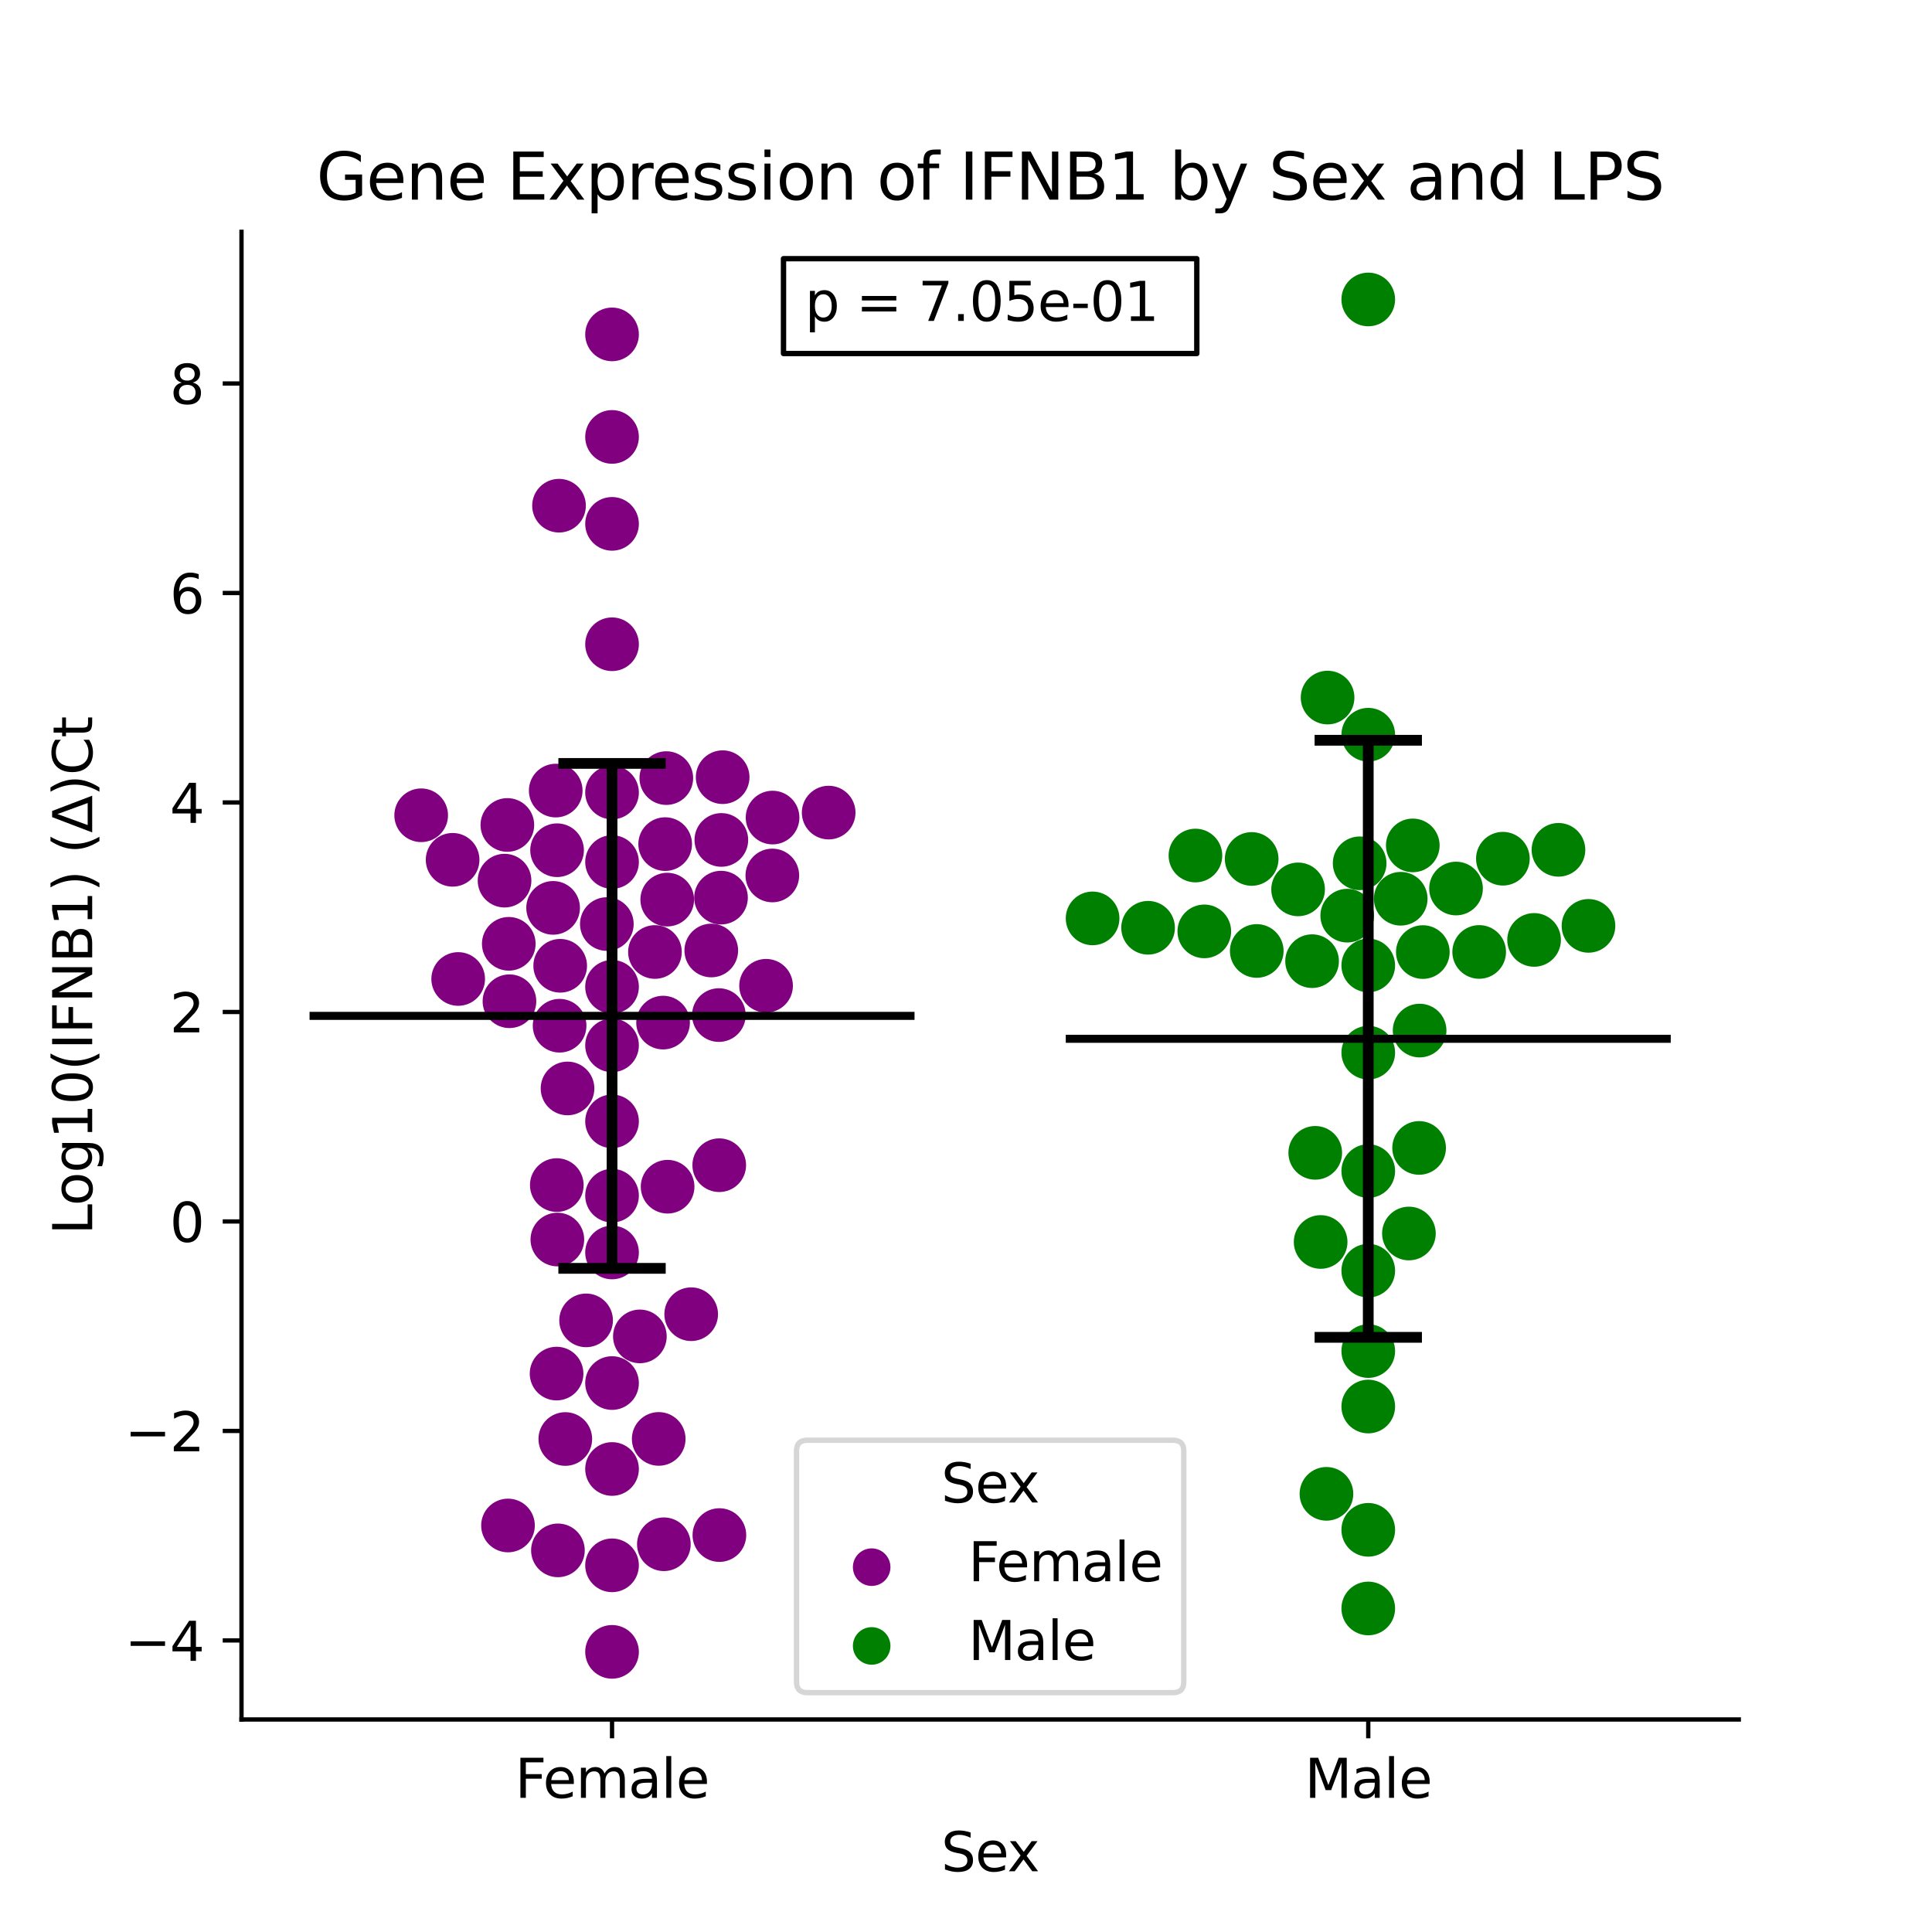 <?xml version="1.0" encoding="utf-8" standalone="no"?>
<!DOCTYPE svg PUBLIC "-//W3C//DTD SVG 1.1//EN"
  "http://www.w3.org/Graphics/SVG/1.1/DTD/svg11.dtd">
<svg xmlns:xlink="http://www.w3.org/1999/xlink" width="360pt" height="360pt" viewBox="0 0 360 360" xmlns="http://www.w3.org/2000/svg" version="1.1">
 <defs>
  <style type="text/css">*{stroke-linejoin: round; stroke-linecap: butt}</style>
 </defs>
 <g id="figure_1">
  <g id="patch_1">
   <path d="M 0 360 
L 360 360 
L 360 0 
L 0 0 
z
" style="fill: #ffffff"/>
  </g>
  <g id="axes_1">
   <g id="patch_2">
    <path d="M 45 320.4 
L 324 320.4 
L 324 43.2 
L 45 43.2 
z
" style="fill: #ffffff"/>
   </g>
   <g id="PathCollection_1">
    <defs>
     <path id="C0_0_f40281b34b" d="M 0 5 
C 1.326 5 2.598 4.473 3.536 3.536 
C 4.473 2.598 5 1.326 5 -0 
C 5 -1.326 4.473 -2.598 3.536 -3.536 
C 2.598 -4.473 1.326 -5 0 -5 
C -1.326 -5 -2.598 -4.473 -3.536 -3.536 
C -4.473 -2.598 -5 -1.326 -5 0 
C -5 1.326 -4.473 2.598 -3.536 3.536 
C -2.598 4.473 -1.326 5 0 5 
z
"/>
    </defs>
    <g clip-path="url(#pf9af821db9)">
     <use xlink:href="#C0_0_f40281b34b" x="124.158" y="144.987" style="fill: #800080"/>
    </g>
    <g clip-path="url(#pf9af821db9)">
     <use xlink:href="#C0_0_f40281b34b" x="143.912" y="163.131" style="fill: #800080"/>
    </g>
    <g clip-path="url(#pf9af821db9)">
     <use xlink:href="#C0_0_f40281b34b" x="134.349" y="167.261" style="fill: #800080"/>
    </g>
    <g clip-path="url(#pf9af821db9)">
     <use xlink:href="#C0_0_f40281b34b" x="114.045" y="222.793" style="fill: #800080"/>
    </g>
    <g clip-path="url(#pf9af821db9)">
     <use xlink:href="#C0_0_f40281b34b" x="113.076" y="172.182" style="fill: #800080"/>
    </g>
    <g clip-path="url(#pf9af821db9)">
     <use xlink:href="#C0_0_f40281b34b" x="114.045" y="233.381" style="fill: #800080"/>
    </g>
    <g clip-path="url(#pf9af821db9)">
     <use xlink:href="#C0_0_f40281b34b" x="132.536" y="177.111" style="fill: #800080"/>
    </g>
    <g clip-path="url(#pf9af821db9)">
     <use xlink:href="#C0_0_f40281b34b" x="104.383" y="179.959" style="fill: #800080"/>
    </g>
    <g clip-path="url(#pf9af821db9)">
     <use xlink:href="#C0_0_f40281b34b" x="94.016" y="164.096" style="fill: #800080"/>
    </g>
    <g clip-path="url(#pf9af821db9)">
     <use xlink:href="#C0_0_f40281b34b" x="114.045" y="273.725" style="fill: #800080"/>
    </g>
    <g clip-path="url(#pf9af821db9)">
     <use xlink:href="#C0_0_f40281b34b" x="154.411" y="151.415" style="fill: #800080"/>
    </g>
    <g clip-path="url(#pf9af821db9)">
     <use xlink:href="#C0_0_f40281b34b" x="105.75" y="202.816" style="fill: #800080"/>
    </g>
    <g clip-path="url(#pf9af821db9)">
     <use xlink:href="#C0_0_f40281b34b" x="94.93" y="186.567" style="fill: #800080"/>
    </g>
    <g clip-path="url(#pf9af821db9)">
     <use xlink:href="#C0_0_f40281b34b" x="114.045" y="160.625" style="fill: #800080"/>
    </g>
    <g clip-path="url(#pf9af821db9)">
     <use xlink:href="#C0_0_f40281b34b" x="94.803" y="175.865" style="fill: #800080"/>
    </g>
    <g clip-path="url(#pf9af821db9)">
     <use xlink:href="#C0_0_f40281b34b" x="122.04" y="177.39" style="fill: #800080"/>
    </g>
    <g clip-path="url(#pf9af821db9)">
     <use xlink:href="#C0_0_f40281b34b" x="114.045" y="183.872" style="fill: #800080"/>
    </g>
    <g clip-path="url(#pf9af821db9)">
     <use xlink:href="#C0_0_f40281b34b" x="114.045" y="147.677" style="fill: #800080"/>
    </g>
    <g clip-path="url(#pf9af821db9)">
     <use xlink:href="#C0_0_f40281b34b" x="134.019" y="217.119" style="fill: #800080"/>
    </g>
    <g clip-path="url(#pf9af821db9)">
     <use xlink:href="#C0_0_f40281b34b" x="103.855" y="230.969" style="fill: #800080"/>
    </g>
    <g clip-path="url(#pf9af821db9)">
     <use xlink:href="#C0_0_f40281b34b" x="114.045" y="120.047" style="fill: #800080"/>
    </g>
    <g clip-path="url(#pf9af821db9)">
     <use xlink:href="#C0_0_f40281b34b" x="109.211" y="246.032" style="fill: #800080"/>
    </g>
    <g clip-path="url(#pf9af821db9)">
     <use xlink:href="#C0_0_f40281b34b" x="124.399" y="221.127" style="fill: #800080"/>
    </g>
    <g clip-path="url(#pf9af821db9)">
     <use xlink:href="#C0_0_f40281b34b" x="114.045" y="291.676" style="fill: #800080"/>
    </g>
    <g clip-path="url(#pf9af821db9)">
     <use xlink:href="#C0_0_f40281b34b" x="134.412" y="156.51" style="fill: #800080"/>
    </g>
    <g clip-path="url(#pf9af821db9)">
     <use xlink:href="#C0_0_f40281b34b" x="114.045" y="194.788" style="fill: #800080"/>
    </g>
    <g clip-path="url(#pf9af821db9)">
     <use xlink:href="#C0_0_f40281b34b" x="78.481" y="151.914" style="fill: #800080"/>
    </g>
    <g clip-path="url(#pf9af821db9)">
     <use xlink:href="#C0_0_f40281b34b" x="123.554" y="190.546" style="fill: #800080"/>
    </g>
    <g clip-path="url(#pf9af821db9)">
     <use xlink:href="#C0_0_f40281b34b" x="114.045" y="97.614" style="fill: #800080"/>
    </g>
    <g clip-path="url(#pf9af821db9)">
     <use xlink:href="#C0_0_f40281b34b" x="142.746" y="183.684" style="fill: #800080"/>
    </g>
    <g clip-path="url(#pf9af821db9)">
     <use xlink:href="#C0_0_f40281b34b" x="122.742" y="268.122" style="fill: #800080"/>
    </g>
    <g clip-path="url(#pf9af821db9)">
     <use xlink:href="#C0_0_f40281b34b" x="114.045" y="307.8" style="fill: #800080"/>
    </g>
    <g clip-path="url(#pf9af821db9)">
     <use xlink:href="#C0_0_f40281b34b" x="114.045" y="257.713" style="fill: #800080"/>
    </g>
    <g clip-path="url(#pf9af821db9)">
     <use xlink:href="#C0_0_f40281b34b" x="94.538" y="153.719" style="fill: #800080"/>
    </g>
    <g clip-path="url(#pf9af821db9)">
     <use xlink:href="#C0_0_f40281b34b" x="143.956" y="152.342" style="fill: #800080"/>
    </g>
    <g clip-path="url(#pf9af821db9)">
     <use xlink:href="#C0_0_f40281b34b" x="104.166" y="94.229" style="fill: #800080"/>
    </g>
    <g clip-path="url(#pf9af821db9)">
     <use xlink:href="#C0_0_f40281b34b" x="114.045" y="208.947" style="fill: #800080"/>
    </g>
    <g clip-path="url(#pf9af821db9)">
     <use xlink:href="#C0_0_f40281b34b" x="103.065" y="169.168" style="fill: #800080"/>
    </g>
    <g clip-path="url(#pf9af821db9)">
     <use xlink:href="#C0_0_f40281b34b" x="85.376" y="182.419" style="fill: #800080"/>
    </g>
    <g clip-path="url(#pf9af821db9)">
     <use xlink:href="#C0_0_f40281b34b" x="128.793" y="244.884" style="fill: #800080"/>
    </g>
    <g clip-path="url(#pf9af821db9)">
     <use xlink:href="#C0_0_f40281b34b" x="105.337" y="268.138" style="fill: #800080"/>
    </g>
    <g clip-path="url(#pf9af821db9)">
     <use xlink:href="#C0_0_f40281b34b" x="123.702" y="287.75" style="fill: #800080"/>
    </g>
    <g clip-path="url(#pf9af821db9)">
     <use xlink:href="#C0_0_f40281b34b" x="133.951" y="189.146" style="fill: #800080"/>
    </g>
    <g clip-path="url(#pf9af821db9)">
     <use xlink:href="#C0_0_f40281b34b" x="103.752" y="220.82" style="fill: #800080"/>
    </g>
    <g clip-path="url(#pf9af821db9)">
     <use xlink:href="#C0_0_f40281b34b" x="114.045" y="62.308" style="fill: #800080"/>
    </g>
    <g clip-path="url(#pf9af821db9)">
     <use xlink:href="#C0_0_f40281b34b" x="84.339" y="160.213" style="fill: #800080"/>
    </g>
    <g clip-path="url(#pf9af821db9)">
     <use xlink:href="#C0_0_f40281b34b" x="103.802" y="158.427" style="fill: #800080"/>
    </g>
    <g clip-path="url(#pf9af821db9)">
     <use xlink:href="#C0_0_f40281b34b" x="103.71" y="255.948" style="fill: #800080"/>
    </g>
    <g clip-path="url(#pf9af821db9)">
     <use xlink:href="#C0_0_f40281b34b" x="103.962" y="288.888" style="fill: #800080"/>
    </g>
    <g clip-path="url(#pf9af821db9)">
     <use xlink:href="#C0_0_f40281b34b" x="119.232" y="249.018" style="fill: #800080"/>
    </g>
    <g clip-path="url(#pf9af821db9)">
     <use xlink:href="#C0_0_f40281b34b" x="104.274" y="191.128" style="fill: #800080"/>
    </g>
    <g clip-path="url(#pf9af821db9)">
     <use xlink:href="#C0_0_f40281b34b" x="114.045" y="81.414" style="fill: #800080"/>
    </g>
    <g clip-path="url(#pf9af821db9)">
     <use xlink:href="#C0_0_f40281b34b" x="124.329" y="167.63" style="fill: #800080"/>
    </g>
    <g clip-path="url(#pf9af821db9)">
     <use xlink:href="#C0_0_f40281b34b" x="103.552" y="147.313" style="fill: #800080"/>
    </g>
    <g clip-path="url(#pf9af821db9)">
     <use xlink:href="#C0_0_f40281b34b" x="134.657" y="144.816" style="fill: #800080"/>
    </g>
    <g clip-path="url(#pf9af821db9)">
     <use xlink:href="#C0_0_f40281b34b" x="123.944" y="157.288" style="fill: #800080"/>
    </g>
    <g clip-path="url(#pf9af821db9)">
     <use xlink:href="#C0_0_f40281b34b" x="94.658" y="284.252" style="fill: #800080"/>
    </g>
    <g clip-path="url(#pf9af821db9)">
     <use xlink:href="#C0_0_f40281b34b" x="134.047" y="286.038" style="fill: #800080"/>
    </g>
   </g>
   <g id="PathCollection_2">
    <defs>
     <path id="C1_0_352b1024f9" d="M 0 5 
C 1.326 5 2.598 4.473 3.536 3.536 
C 4.473 2.598 5 1.326 5 -0 
C 5 -1.326 4.473 -2.598 3.536 -3.536 
C 2.598 -4.473 1.326 -5 0 -5 
C -1.326 -5 -2.598 -4.473 -3.536 -3.536 
C -4.473 -2.598 -5 -1.326 -5 0 
C -5 1.326 -4.473 2.598 -3.536 3.536 
C -2.598 4.473 -1.326 5 0 5 
z
"/>
    </defs>
    <g clip-path="url(#pf9af821db9)">
     <use xlink:href="#C1_0_352b1024f9" x="275.624" y="177.382" style="fill: #008000"/>
    </g>
    <g clip-path="url(#pf9af821db9)">
     <use xlink:href="#C1_0_352b1024f9" x="246.081" y="231.423" style="fill: #008000"/>
    </g>
    <g clip-path="url(#pf9af821db9)">
     <use xlink:href="#C1_0_352b1024f9" x="254.955" y="218.206" style="fill: #008000"/>
    </g>
    <g clip-path="url(#pf9af821db9)">
     <use xlink:href="#C1_0_352b1024f9" x="262.531" y="229.846" style="fill: #008000"/>
    </g>
    <g clip-path="url(#pf9af821db9)">
     <use xlink:href="#C1_0_352b1024f9" x="224.404" y="173.549" style="fill: #008000"/>
    </g>
    <g clip-path="url(#pf9af821db9)">
     <use xlink:href="#C1_0_352b1024f9" x="234.179" y="177.199" style="fill: #008000"/>
    </g>
    <g clip-path="url(#pf9af821db9)">
     <use xlink:href="#C1_0_352b1024f9" x="244.488" y="179.1" style="fill: #008000"/>
    </g>
    <g clip-path="url(#pf9af821db9)">
     <use xlink:href="#C1_0_352b1024f9" x="254.955" y="285.06" style="fill: #008000"/>
    </g>
    <g clip-path="url(#pf9af821db9)">
     <use xlink:href="#C1_0_352b1024f9" x="254.955" y="299.714" style="fill: #008000"/>
    </g>
    <g clip-path="url(#pf9af821db9)">
     <use xlink:href="#C1_0_352b1024f9" x="264.431" y="213.9" style="fill: #008000"/>
    </g>
    <g clip-path="url(#pf9af821db9)">
     <use xlink:href="#C1_0_352b1024f9" x="254.955" y="262.087" style="fill: #008000"/>
    </g>
    <g clip-path="url(#pf9af821db9)">
     <use xlink:href="#C1_0_352b1024f9" x="265.124" y="177.405" style="fill: #008000"/>
    </g>
    <g clip-path="url(#pf9af821db9)">
     <use xlink:href="#C1_0_352b1024f9" x="285.856" y="175.14" style="fill: #008000"/>
    </g>
    <g clip-path="url(#pf9af821db9)">
     <use xlink:href="#C1_0_352b1024f9" x="254.955" y="179.896" style="fill: #008000"/>
    </g>
    <g clip-path="url(#pf9af821db9)">
     <use xlink:href="#C1_0_352b1024f9" x="253.353" y="160.864" style="fill: #008000"/>
    </g>
    <g clip-path="url(#pf9af821db9)">
     <use xlink:href="#C1_0_352b1024f9" x="254.955" y="196.147" style="fill: #008000"/>
    </g>
    <g clip-path="url(#pf9af821db9)">
     <use xlink:href="#C1_0_352b1024f9" x="295.99" y="172.522" style="fill: #008000"/>
    </g>
    <g clip-path="url(#pf9af821db9)">
     <use xlink:href="#C1_0_352b1024f9" x="271.311" y="165.564" style="fill: #008000"/>
    </g>
    <g clip-path="url(#pf9af821db9)">
     <use xlink:href="#C1_0_352b1024f9" x="254.955" y="55.8" style="fill: #008000"/>
    </g>
    <g clip-path="url(#pf9af821db9)">
     <use xlink:href="#C1_0_352b1024f9" x="233.231" y="160.055" style="fill: #008000"/>
    </g>
    <g clip-path="url(#pf9af821db9)">
     <use xlink:href="#C1_0_352b1024f9" x="245.077" y="214.814" style="fill: #008000"/>
    </g>
    <g clip-path="url(#pf9af821db9)">
     <use xlink:href="#C1_0_352b1024f9" x="290.396" y="158.352" style="fill: #008000"/>
    </g>
    <g clip-path="url(#pf9af821db9)">
     <use xlink:href="#C1_0_352b1024f9" x="247.376" y="129.982" style="fill: #008000"/>
    </g>
    <g clip-path="url(#pf9af821db9)">
     <use xlink:href="#C1_0_352b1024f9" x="241.881" y="165.724" style="fill: #008000"/>
    </g>
    <g clip-path="url(#pf9af821db9)">
     <use xlink:href="#C1_0_352b1024f9" x="247.164" y="278.355" style="fill: #008000"/>
    </g>
    <g clip-path="url(#pf9af821db9)">
     <use xlink:href="#C1_0_352b1024f9" x="254.955" y="251.752" style="fill: #008000"/>
    </g>
    <g clip-path="url(#pf9af821db9)">
     <use xlink:href="#C1_0_352b1024f9" x="280.041" y="160.008" style="fill: #008000"/>
    </g>
    <g clip-path="url(#pf9af821db9)">
     <use xlink:href="#C1_0_352b1024f9" x="254.955" y="236.77" style="fill: #008000"/>
    </g>
    <g clip-path="url(#pf9af821db9)">
     <use xlink:href="#C1_0_352b1024f9" x="203.589" y="171.129" style="fill: #008000"/>
    </g>
    <g clip-path="url(#pf9af821db9)">
     <use xlink:href="#C1_0_352b1024f9" x="254.955" y="136.903" style="fill: #008000"/>
    </g>
    <g clip-path="url(#pf9af821db9)">
     <use xlink:href="#C1_0_352b1024f9" x="264.524" y="192.031" style="fill: #008000"/>
    </g>
    <g clip-path="url(#pf9af821db9)">
     <use xlink:href="#C1_0_352b1024f9" x="251.037" y="170.618" style="fill: #008000"/>
    </g>
    <g clip-path="url(#pf9af821db9)">
     <use xlink:href="#C1_0_352b1024f9" x="261.003" y="167.469" style="fill: #008000"/>
    </g>
    <g clip-path="url(#pf9af821db9)">
     <use xlink:href="#C1_0_352b1024f9" x="222.752" y="159.416" style="fill: #008000"/>
    </g>
    <g clip-path="url(#pf9af821db9)">
     <use xlink:href="#C1_0_352b1024f9" x="213.928" y="172.876" style="fill: #008000"/>
    </g>
    <g clip-path="url(#pf9af821db9)">
     <use xlink:href="#C1_0_352b1024f9" x="263.252" y="157.53" style="fill: #008000"/>
    </g>
   </g>
   <g id="PathCollection_3"/>
   <g id="PathCollection_4"/>
   <g id="matplotlib.axis_1">
    <g id="xtick_1">
     <g id="line2d_1">
      <defs>
       <path id="m85f101bea3" d="M 0 0 
L 0 3.5 
" style="stroke: #000000; stroke-width: 0.8"/>
      </defs>
      <g>
       <use xlink:href="#m85f101bea3" x="114.045" y="320.4" style="stroke: #000000; stroke-width: 0.8"/>
      </g>
     </g>
     <g id="text_1">
      <!-- Female -->
      <g transform="translate(95.968 334.998) scale(0.1 -0.1)">
       <defs>
        <path id="DejaVuSans-46" d="M 628 4666 
L 3309 4666 
L 3309 4134 
L 1259 4134 
L 1259 2759 
L 3109 2759 
L 3109 2228 
L 1259 2228 
L 1259 0 
L 628 0 
L 628 4666 
z
" transform="scale(0.016)"/>
        <path id="DejaVuSans-65" d="M 3597 1894 
L 3597 1613 
L 953 1613 
Q 991 1019 1311 708 
Q 1631 397 2203 397 
Q 2534 397 2845 478 
Q 3156 559 3463 722 
L 3463 178 
Q 3153 47 2828 -22 
Q 2503 -91 2169 -91 
Q 1331 -91 842 396 
Q 353 884 353 1716 
Q 353 2575 817 3079 
Q 1281 3584 2069 3584 
Q 2775 3584 3186 3129 
Q 3597 2675 3597 1894 
z
M 3022 2063 
Q 3016 2534 2758 2815 
Q 2500 3097 2075 3097 
Q 1594 3097 1305 2825 
Q 1016 2553 972 2059 
L 3022 2063 
z
" transform="scale(0.016)"/>
        <path id="DejaVuSans-6d" d="M 3328 2828 
Q 3544 3216 3844 3400 
Q 4144 3584 4550 3584 
Q 5097 3584 5394 3201 
Q 5691 2819 5691 2113 
L 5691 0 
L 5113 0 
L 5113 2094 
Q 5113 2597 4934 2840 
Q 4756 3084 4391 3084 
Q 3944 3084 3684 2787 
Q 3425 2491 3425 1978 
L 3425 0 
L 2847 0 
L 2847 2094 
Q 2847 2600 2669 2842 
Q 2491 3084 2119 3084 
Q 1678 3084 1418 2786 
Q 1159 2488 1159 1978 
L 1159 0 
L 581 0 
L 581 3500 
L 1159 3500 
L 1159 2956 
Q 1356 3278 1631 3431 
Q 1906 3584 2284 3584 
Q 2666 3584 2933 3390 
Q 3200 3197 3328 2828 
z
" transform="scale(0.016)"/>
        <path id="DejaVuSans-61" d="M 2194 1759 
Q 1497 1759 1228 1600 
Q 959 1441 959 1056 
Q 959 750 1161 570 
Q 1363 391 1709 391 
Q 2188 391 2477 730 
Q 2766 1069 2766 1631 
L 2766 1759 
L 2194 1759 
z
M 3341 1997 
L 3341 0 
L 2766 0 
L 2766 531 
Q 2569 213 2275 61 
Q 1981 -91 1556 -91 
Q 1019 -91 701 211 
Q 384 513 384 1019 
Q 384 1609 779 1909 
Q 1175 2209 1959 2209 
L 2766 2209 
L 2766 2266 
Q 2766 2663 2505 2880 
Q 2244 3097 1772 3097 
Q 1472 3097 1187 3025 
Q 903 2953 641 2809 
L 641 3341 
Q 956 3463 1253 3523 
Q 1550 3584 1831 3584 
Q 2591 3584 2966 3190 
Q 3341 2797 3341 1997 
z
" transform="scale(0.016)"/>
        <path id="DejaVuSans-6c" d="M 603 4863 
L 1178 4863 
L 1178 0 
L 603 0 
L 603 4863 
z
" transform="scale(0.016)"/>
       </defs>
       <use xlink:href="#DejaVuSans-46"/>
       <use xlink:href="#DejaVuSans-65" x="52.02"/>
       <use xlink:href="#DejaVuSans-6d" x="113.543"/>
       <use xlink:href="#DejaVuSans-61" x="210.955"/>
       <use xlink:href="#DejaVuSans-6c" x="272.234"/>
       <use xlink:href="#DejaVuSans-65" x="300.018"/>
      </g>
     </g>
    </g>
    <g id="xtick_2">
     <g id="line2d_2">
      <g>
       <use xlink:href="#m85f101bea3" x="254.955" y="320.4" style="stroke: #000000; stroke-width: 0.8"/>
      </g>
     </g>
     <g id="text_2">
      <!-- Male -->
      <g transform="translate(243.111 334.998) scale(0.1 -0.1)">
       <defs>
        <path id="DejaVuSans-4d" d="M 628 4666 
L 1569 4666 
L 2759 1491 
L 3956 4666 
L 4897 4666 
L 4897 0 
L 4281 0 
L 4281 4097 
L 3078 897 
L 2444 897 
L 1241 4097 
L 1241 0 
L 628 0 
L 628 4666 
z
" transform="scale(0.016)"/>
       </defs>
       <use xlink:href="#DejaVuSans-4d"/>
       <use xlink:href="#DejaVuSans-61" x="86.279"/>
       <use xlink:href="#DejaVuSans-6c" x="147.559"/>
       <use xlink:href="#DejaVuSans-65" x="175.342"/>
      </g>
     </g>
    </g>
    <g id="text_3">
     <!-- Sex -->
     <g transform="translate(175.377 348.677) scale(0.1 -0.1)">
      <defs>
       <path id="DejaVuSans-53" d="M 3425 4513 
L 3425 3897 
Q 3066 4069 2747 4153 
Q 2428 4238 2131 4238 
Q 1616 4238 1336 4038 
Q 1056 3838 1056 3469 
Q 1056 3159 1242 3001 
Q 1428 2844 1947 2747 
L 2328 2669 
Q 3034 2534 3370 2195 
Q 3706 1856 3706 1288 
Q 3706 609 3251 259 
Q 2797 -91 1919 -91 
Q 1588 -91 1214 -16 
Q 841 59 441 206 
L 441 856 
Q 825 641 1194 531 
Q 1563 422 1919 422 
Q 2459 422 2753 634 
Q 3047 847 3047 1241 
Q 3047 1584 2836 1778 
Q 2625 1972 2144 2069 
L 1759 2144 
Q 1053 2284 737 2584 
Q 422 2884 422 3419 
Q 422 4038 858 4394 
Q 1294 4750 2059 4750 
Q 2388 4750 2728 4690 
Q 3069 4631 3425 4513 
z
" transform="scale(0.016)"/>
       <path id="DejaVuSans-78" d="M 3513 3500 
L 2247 1797 
L 3578 0 
L 2900 0 
L 1881 1375 
L 863 0 
L 184 0 
L 1544 1831 
L 300 3500 
L 978 3500 
L 1906 2253 
L 2834 3500 
L 3513 3500 
z
" transform="scale(0.016)"/>
      </defs>
      <use xlink:href="#DejaVuSans-53"/>
      <use xlink:href="#DejaVuSans-65" x="63.477"/>
      <use xlink:href="#DejaVuSans-78" x="123.25"/>
     </g>
    </g>
   </g>
   <g id="matplotlib.axis_2">
    <g id="ytick_1">
     <g id="line2d_3">
      <defs>
       <path id="mb68a39d228" d="M 0 0 
L -3.5 0 
" style="stroke: #000000; stroke-width: 0.8"/>
      </defs>
      <g>
       <use xlink:href="#mb68a39d228" x="45" y="305.671" style="stroke: #000000; stroke-width: 0.8"/>
      </g>
     </g>
     <g id="text_4">
      <!-- −4 -->
      <g transform="translate(23.258 309.471) scale(0.1 -0.1)">
       <defs>
        <path id="DejaVuSans-2212" d="M 678 2272 
L 4684 2272 
L 4684 1741 
L 678 1741 
L 678 2272 
z
" transform="scale(0.016)"/>
        <path id="DejaVuSans-34" d="M 2419 4116 
L 825 1625 
L 2419 1625 
L 2419 4116 
z
M 2253 4666 
L 3047 4666 
L 3047 1625 
L 3713 1625 
L 3713 1100 
L 3047 1100 
L 3047 0 
L 2419 0 
L 2419 1100 
L 313 1100 
L 313 1709 
L 2253 4666 
z
" transform="scale(0.016)"/>
       </defs>
       <use xlink:href="#DejaVuSans-2212"/>
       <use xlink:href="#DejaVuSans-34" x="83.789"/>
      </g>
     </g>
    </g>
    <g id="ytick_2">
     <g id="line2d_4">
      <g>
       <use xlink:href="#mb68a39d228" x="45" y="266.636" style="stroke: #000000; stroke-width: 0.8"/>
      </g>
     </g>
     <g id="text_5">
      <!-- −2 -->
      <g transform="translate(23.258 270.435) scale(0.1 -0.1)">
       <defs>
        <path id="DejaVuSans-32" d="M 1228 531 
L 3431 531 
L 3431 0 
L 469 0 
L 469 531 
Q 828 903 1448 1529 
Q 2069 2156 2228 2338 
Q 2531 2678 2651 2914 
Q 2772 3150 2772 3378 
Q 2772 3750 2511 3984 
Q 2250 4219 1831 4219 
Q 1534 4219 1204 4116 
Q 875 4013 500 3803 
L 500 4441 
Q 881 4594 1212 4672 
Q 1544 4750 1819 4750 
Q 2544 4750 2975 4387 
Q 3406 4025 3406 3419 
Q 3406 3131 3298 2873 
Q 3191 2616 2906 2266 
Q 2828 2175 2409 1742 
Q 1991 1309 1228 531 
z
" transform="scale(0.016)"/>
       </defs>
       <use xlink:href="#DejaVuSans-2212"/>
       <use xlink:href="#DejaVuSans-32" x="83.789"/>
      </g>
     </g>
    </g>
    <g id="ytick_3">
     <g id="line2d_5">
      <g>
       <use xlink:href="#mb68a39d228" x="45" y="227.601" style="stroke: #000000; stroke-width: 0.8"/>
      </g>
     </g>
     <g id="text_6">
      <!-- 0 -->
      <g transform="translate(31.637 231.4) scale(0.1 -0.1)">
       <defs>
        <path id="DejaVuSans-30" d="M 2034 4250 
Q 1547 4250 1301 3770 
Q 1056 3291 1056 2328 
Q 1056 1369 1301 889 
Q 1547 409 2034 409 
Q 2525 409 2770 889 
Q 3016 1369 3016 2328 
Q 3016 3291 2770 3770 
Q 2525 4250 2034 4250 
z
M 2034 4750 
Q 2819 4750 3233 4129 
Q 3647 3509 3647 2328 
Q 3647 1150 3233 529 
Q 2819 -91 2034 -91 
Q 1250 -91 836 529 
Q 422 1150 422 2328 
Q 422 3509 836 4129 
Q 1250 4750 2034 4750 
z
" transform="scale(0.016)"/>
       </defs>
       <use xlink:href="#DejaVuSans-30"/>
      </g>
     </g>
    </g>
    <g id="ytick_4">
     <g id="line2d_6">
      <g>
       <use xlink:href="#mb68a39d228" x="45" y="188.566" style="stroke: #000000; stroke-width: 0.8"/>
      </g>
     </g>
     <g id="text_7">
      <!-- 2 -->
      <g transform="translate(31.637 192.365) scale(0.1 -0.1)">
       <use xlink:href="#DejaVuSans-32"/>
      </g>
     </g>
    </g>
    <g id="ytick_5">
     <g id="line2d_7">
      <g>
       <use xlink:href="#mb68a39d228" x="45" y="149.53" style="stroke: #000000; stroke-width: 0.8"/>
      </g>
     </g>
     <g id="text_8">
      <!-- 4 -->
      <g transform="translate(31.637 153.33) scale(0.1 -0.1)">
       <use xlink:href="#DejaVuSans-34"/>
      </g>
     </g>
    </g>
    <g id="ytick_6">
     <g id="line2d_8">
      <g>
       <use xlink:href="#mb68a39d228" x="45" y="110.495" style="stroke: #000000; stroke-width: 0.8"/>
      </g>
     </g>
     <g id="text_9">
      <!-- 6 -->
      <g transform="translate(31.637 114.294) scale(0.1 -0.1)">
       <defs>
        <path id="DejaVuSans-36" d="M 2113 2584 
Q 1688 2584 1439 2293 
Q 1191 2003 1191 1497 
Q 1191 994 1439 701 
Q 1688 409 2113 409 
Q 2538 409 2786 701 
Q 3034 994 3034 1497 
Q 3034 2003 2786 2293 
Q 2538 2584 2113 2584 
z
M 3366 4563 
L 3366 3988 
Q 3128 4100 2886 4159 
Q 2644 4219 2406 4219 
Q 1781 4219 1451 3797 
Q 1122 3375 1075 2522 
Q 1259 2794 1537 2939 
Q 1816 3084 2150 3084 
Q 2853 3084 3261 2657 
Q 3669 2231 3669 1497 
Q 3669 778 3244 343 
Q 2819 -91 2113 -91 
Q 1303 -91 875 529 
Q 447 1150 447 2328 
Q 447 3434 972 4092 
Q 1497 4750 2381 4750 
Q 2619 4750 2861 4703 
Q 3103 4656 3366 4563 
z
" transform="scale(0.016)"/>
       </defs>
       <use xlink:href="#DejaVuSans-36"/>
      </g>
     </g>
    </g>
    <g id="ytick_7">
     <g id="line2d_9">
      <g>
       <use xlink:href="#mb68a39d228" x="45" y="71.46" style="stroke: #000000; stroke-width: 0.8"/>
      </g>
     </g>
     <g id="text_10">
      <!-- 8 -->
      <g transform="translate(31.637 75.259) scale(0.1 -0.1)">
       <defs>
        <path id="DejaVuSans-38" d="M 2034 2216 
Q 1584 2216 1326 1975 
Q 1069 1734 1069 1313 
Q 1069 891 1326 650 
Q 1584 409 2034 409 
Q 2484 409 2743 651 
Q 3003 894 3003 1313 
Q 3003 1734 2745 1975 
Q 2488 2216 2034 2216 
z
M 1403 2484 
Q 997 2584 770 2862 
Q 544 3141 544 3541 
Q 544 4100 942 4425 
Q 1341 4750 2034 4750 
Q 2731 4750 3128 4425 
Q 3525 4100 3525 3541 
Q 3525 3141 3298 2862 
Q 3072 2584 2669 2484 
Q 3125 2378 3379 2068 
Q 3634 1759 3634 1313 
Q 3634 634 3220 271 
Q 2806 -91 2034 -91 
Q 1263 -91 848 271 
Q 434 634 434 1313 
Q 434 1759 690 2068 
Q 947 2378 1403 2484 
z
M 1172 3481 
Q 1172 3119 1398 2916 
Q 1625 2713 2034 2713 
Q 2441 2713 2670 2916 
Q 2900 3119 2900 3481 
Q 2900 3844 2670 4047 
Q 2441 4250 2034 4250 
Q 1625 4250 1398 4047 
Q 1172 3844 1172 3481 
z
" transform="scale(0.016)"/>
       </defs>
       <use xlink:href="#DejaVuSans-38"/>
      </g>
     </g>
    </g>
    <g id="text_11">
     <!-- Log10(IFNB1) (Δ)Ct -->
     <g transform="translate(17.178 230.062) rotate(-90) scale(0.1 -0.1)">
      <defs>
       <path id="DejaVuSans-4c" d="M 628 4666 
L 1259 4666 
L 1259 531 
L 3531 531 
L 3531 0 
L 628 0 
L 628 4666 
z
" transform="scale(0.016)"/>
       <path id="DejaVuSans-6f" d="M 1959 3097 
Q 1497 3097 1228 2736 
Q 959 2375 959 1747 
Q 959 1119 1226 758 
Q 1494 397 1959 397 
Q 2419 397 2687 759 
Q 2956 1122 2956 1747 
Q 2956 2369 2687 2733 
Q 2419 3097 1959 3097 
z
M 1959 3584 
Q 2709 3584 3137 3096 
Q 3566 2609 3566 1747 
Q 3566 888 3137 398 
Q 2709 -91 1959 -91 
Q 1206 -91 779 398 
Q 353 888 353 1747 
Q 353 2609 779 3096 
Q 1206 3584 1959 3584 
z
" transform="scale(0.016)"/>
       <path id="DejaVuSans-67" d="M 2906 1791 
Q 2906 2416 2648 2759 
Q 2391 3103 1925 3103 
Q 1463 3103 1205 2759 
Q 947 2416 947 1791 
Q 947 1169 1205 825 
Q 1463 481 1925 481 
Q 2391 481 2648 825 
Q 2906 1169 2906 1791 
z
M 3481 434 
Q 3481 -459 3084 -895 
Q 2688 -1331 1869 -1331 
Q 1566 -1331 1297 -1286 
Q 1028 -1241 775 -1147 
L 775 -588 
Q 1028 -725 1275 -790 
Q 1522 -856 1778 -856 
Q 2344 -856 2625 -561 
Q 2906 -266 2906 331 
L 2906 616 
Q 2728 306 2450 153 
Q 2172 0 1784 0 
Q 1141 0 747 490 
Q 353 981 353 1791 
Q 353 2603 747 3093 
Q 1141 3584 1784 3584 
Q 2172 3584 2450 3431 
Q 2728 3278 2906 2969 
L 2906 3500 
L 3481 3500 
L 3481 434 
z
" transform="scale(0.016)"/>
       <path id="DejaVuSans-31" d="M 794 531 
L 1825 531 
L 1825 4091 
L 703 3866 
L 703 4441 
L 1819 4666 
L 2450 4666 
L 2450 531 
L 3481 531 
L 3481 0 
L 794 0 
L 794 531 
z
" transform="scale(0.016)"/>
       <path id="DejaVuSans-28" d="M 1984 4856 
Q 1566 4138 1362 3434 
Q 1159 2731 1159 2009 
Q 1159 1288 1364 580 
Q 1569 -128 1984 -844 
L 1484 -844 
Q 1016 -109 783 600 
Q 550 1309 550 2009 
Q 550 2706 781 3412 
Q 1013 4119 1484 4856 
L 1984 4856 
z
" transform="scale(0.016)"/>
       <path id="DejaVuSans-49" d="M 628 4666 
L 1259 4666 
L 1259 0 
L 628 0 
L 628 4666 
z
" transform="scale(0.016)"/>
       <path id="DejaVuSans-4e" d="M 628 4666 
L 1478 4666 
L 3547 763 
L 3547 4666 
L 4159 4666 
L 4159 0 
L 3309 0 
L 1241 3903 
L 1241 0 
L 628 0 
L 628 4666 
z
" transform="scale(0.016)"/>
       <path id="DejaVuSans-42" d="M 1259 2228 
L 1259 519 
L 2272 519 
Q 2781 519 3026 730 
Q 3272 941 3272 1375 
Q 3272 1813 3026 2020 
Q 2781 2228 2272 2228 
L 1259 2228 
z
M 1259 4147 
L 1259 2741 
L 2194 2741 
Q 2656 2741 2882 2914 
Q 3109 3088 3109 3444 
Q 3109 3797 2882 3972 
Q 2656 4147 2194 4147 
L 1259 4147 
z
M 628 4666 
L 2241 4666 
Q 2963 4666 3353 4366 
Q 3744 4066 3744 3513 
Q 3744 3084 3544 2831 
Q 3344 2578 2956 2516 
Q 3422 2416 3680 2098 
Q 3938 1781 3938 1306 
Q 3938 681 3513 340 
Q 3088 0 2303 0 
L 628 0 
L 628 4666 
z
" transform="scale(0.016)"/>
       <path id="DejaVuSans-29" d="M 513 4856 
L 1013 4856 
Q 1481 4119 1714 3412 
Q 1947 2706 1947 2009 
Q 1947 1309 1714 600 
Q 1481 -109 1013 -844 
L 513 -844 
Q 928 -128 1133 580 
Q 1338 1288 1338 2009 
Q 1338 2731 1133 3434 
Q 928 4138 513 4856 
z
" transform="scale(0.016)"/>
       <path id="DejaVuSans-20" transform="scale(0.016)"/>
       <path id="DejaVuSans-394" d="M 2188 4044 
L 906 525 
L 3472 525 
L 2188 4044 
z
M 50 0 
L 1831 4666 
L 2547 4666 
L 4325 0 
L 50 0 
z
" transform="scale(0.016)"/>
       <path id="DejaVuSans-43" d="M 4122 4306 
L 4122 3641 
Q 3803 3938 3442 4084 
Q 3081 4231 2675 4231 
Q 1875 4231 1450 3742 
Q 1025 3253 1025 2328 
Q 1025 1406 1450 917 
Q 1875 428 2675 428 
Q 3081 428 3442 575 
Q 3803 722 4122 1019 
L 4122 359 
Q 3791 134 3420 21 
Q 3050 -91 2638 -91 
Q 1578 -91 968 557 
Q 359 1206 359 2328 
Q 359 3453 968 4101 
Q 1578 4750 2638 4750 
Q 3056 4750 3426 4639 
Q 3797 4528 4122 4306 
z
" transform="scale(0.016)"/>
       <path id="DejaVuSans-74" d="M 1172 4494 
L 1172 3500 
L 2356 3500 
L 2356 3053 
L 1172 3053 
L 1172 1153 
Q 1172 725 1289 603 
Q 1406 481 1766 481 
L 2356 481 
L 2356 0 
L 1766 0 
Q 1100 0 847 248 
Q 594 497 594 1153 
L 594 3053 
L 172 3053 
L 172 3500 
L 594 3500 
L 594 4494 
L 1172 4494 
z
" transform="scale(0.016)"/>
      </defs>
      <use xlink:href="#DejaVuSans-4c"/>
      <use xlink:href="#DejaVuSans-6f" x="53.963"/>
      <use xlink:href="#DejaVuSans-67" x="115.145"/>
      <use xlink:href="#DejaVuSans-31" x="178.621"/>
      <use xlink:href="#DejaVuSans-30" x="242.244"/>
      <use xlink:href="#DejaVuSans-28" x="305.867"/>
      <use xlink:href="#DejaVuSans-49" x="344.881"/>
      <use xlink:href="#DejaVuSans-46" x="374.373"/>
      <use xlink:href="#DejaVuSans-4e" x="431.893"/>
      <use xlink:href="#DejaVuSans-42" x="506.697"/>
      <use xlink:href="#DejaVuSans-31" x="575.301"/>
      <use xlink:href="#DejaVuSans-29" x="638.924"/>
      <use xlink:href="#DejaVuSans-20" x="677.938"/>
      <use xlink:href="#DejaVuSans-28" x="709.725"/>
      <use xlink:href="#DejaVuSans-394" x="748.738"/>
      <use xlink:href="#DejaVuSans-29" x="817.146"/>
      <use xlink:href="#DejaVuSans-43" x="856.16"/>
      <use xlink:href="#DejaVuSans-74" x="925.984"/>
     </g>
    </g>
   </g>
   <g id="LineCollection_1">
    <path d="M 114.045 236.338 
L 114.045 142.25 
" clip-path="url(#pf9af821db9)" style="fill: none; stroke: #000000; stroke-width: 2"/>
   </g>
   <g id="line2d_10">
    <defs>
     <path id="mc56e8ed2c9" d="M 10 0 
L -10 -0 
" style="stroke: #000000; stroke-width: 2"/>
    </defs>
    <g clip-path="url(#pf9af821db9)">
     <use xlink:href="#mc56e8ed2c9" x="114.045" y="236.338" style="stroke: #000000; stroke-width: 2"/>
    </g>
   </g>
   <g id="line2d_11">
    <g clip-path="url(#pf9af821db9)">
     <use xlink:href="#mc56e8ed2c9" x="114.045" y="142.25" style="stroke: #000000; stroke-width: 2"/>
    </g>
   </g>
   <g id="LineCollection_2">
    <path d="M 254.955 249.191 
L 254.955 137.938 
" clip-path="url(#pf9af821db9)" style="fill: none; stroke: #000000; stroke-width: 2"/>
   </g>
   <g id="line2d_12">
    <g clip-path="url(#pf9af821db9)">
     <use xlink:href="#mc56e8ed2c9" x="254.955" y="249.191" style="stroke: #000000; stroke-width: 2"/>
    </g>
   </g>
   <g id="line2d_13">
    <g clip-path="url(#pf9af821db9)">
     <use xlink:href="#mc56e8ed2c9" x="254.955" y="137.938" style="stroke: #000000; stroke-width: 2"/>
    </g>
   </g>
   <g id="LineCollection_3">
    <path d="M 57.682 189.294 
L 170.409 189.294 
" clip-path="url(#pf9af821db9)" style="fill: none; stroke: #000000; stroke-width: 1.5"/>
   </g>
   <g id="LineCollection_4">
    <path d="M 198.591 193.565 
L 311.318 193.565 
" clip-path="url(#pf9af821db9)" style="fill: none; stroke: #000000; stroke-width: 1.5"/>
   </g>
   <g id="patch_3">
    <path d="M 45 320.4 
L 45 43.2 
" style="fill: none; stroke: #000000; stroke-width: 0.8; stroke-linejoin: miter; stroke-linecap: square"/>
   </g>
   <g id="patch_4">
    <path d="M 45 320.4 
L 324 320.4 
" style="fill: none; stroke: #000000; stroke-width: 0.8; stroke-linejoin: miter; stroke-linecap: square"/>
   </g>
   <g id="text_12">
    <!-- Gene Expression of IFNB1 by Sex and LPS -->
    <g transform="translate(58.957 37.2) scale(0.12 -0.12)">
     <defs>
      <path id="DejaVuSans-47" d="M 3809 666 
L 3809 1919 
L 2778 1919 
L 2778 2438 
L 4434 2438 
L 4434 434 
Q 4069 175 3628 42 
Q 3188 -91 2688 -91 
Q 1594 -91 976 548 
Q 359 1188 359 2328 
Q 359 3472 976 4111 
Q 1594 4750 2688 4750 
Q 3144 4750 3555 4637 
Q 3966 4525 4313 4306 
L 4313 3634 
Q 3963 3931 3569 4081 
Q 3175 4231 2741 4231 
Q 1884 4231 1454 3753 
Q 1025 3275 1025 2328 
Q 1025 1384 1454 906 
Q 1884 428 2741 428 
Q 3075 428 3337 486 
Q 3600 544 3809 666 
z
" transform="scale(0.016)"/>
      <path id="DejaVuSans-6e" d="M 3513 2113 
L 3513 0 
L 2938 0 
L 2938 2094 
Q 2938 2591 2744 2837 
Q 2550 3084 2163 3084 
Q 1697 3084 1428 2787 
Q 1159 2491 1159 1978 
L 1159 0 
L 581 0 
L 581 3500 
L 1159 3500 
L 1159 2956 
Q 1366 3272 1645 3428 
Q 1925 3584 2291 3584 
Q 2894 3584 3203 3211 
Q 3513 2838 3513 2113 
z
" transform="scale(0.016)"/>
      <path id="DejaVuSans-45" d="M 628 4666 
L 3578 4666 
L 3578 4134 
L 1259 4134 
L 1259 2753 
L 3481 2753 
L 3481 2222 
L 1259 2222 
L 1259 531 
L 3634 531 
L 3634 0 
L 628 0 
L 628 4666 
z
" transform="scale(0.016)"/>
      <path id="DejaVuSans-70" d="M 1159 525 
L 1159 -1331 
L 581 -1331 
L 581 3500 
L 1159 3500 
L 1159 2969 
Q 1341 3281 1617 3432 
Q 1894 3584 2278 3584 
Q 2916 3584 3314 3078 
Q 3713 2572 3713 1747 
Q 3713 922 3314 415 
Q 2916 -91 2278 -91 
Q 1894 -91 1617 61 
Q 1341 213 1159 525 
z
M 3116 1747 
Q 3116 2381 2855 2742 
Q 2594 3103 2138 3103 
Q 1681 3103 1420 2742 
Q 1159 2381 1159 1747 
Q 1159 1113 1420 752 
Q 1681 391 2138 391 
Q 2594 391 2855 752 
Q 3116 1113 3116 1747 
z
" transform="scale(0.016)"/>
      <path id="DejaVuSans-72" d="M 2631 2963 
Q 2534 3019 2420 3045 
Q 2306 3072 2169 3072 
Q 1681 3072 1420 2755 
Q 1159 2438 1159 1844 
L 1159 0 
L 581 0 
L 581 3500 
L 1159 3500 
L 1159 2956 
Q 1341 3275 1631 3429 
Q 1922 3584 2338 3584 
Q 2397 3584 2469 3576 
Q 2541 3569 2628 3553 
L 2631 2963 
z
" transform="scale(0.016)"/>
      <path id="DejaVuSans-73" d="M 2834 3397 
L 2834 2853 
Q 2591 2978 2328 3040 
Q 2066 3103 1784 3103 
Q 1356 3103 1142 2972 
Q 928 2841 928 2578 
Q 928 2378 1081 2264 
Q 1234 2150 1697 2047 
L 1894 2003 
Q 2506 1872 2764 1633 
Q 3022 1394 3022 966 
Q 3022 478 2636 193 
Q 2250 -91 1575 -91 
Q 1294 -91 989 -36 
Q 684 19 347 128 
L 347 722 
Q 666 556 975 473 
Q 1284 391 1588 391 
Q 1994 391 2212 530 
Q 2431 669 2431 922 
Q 2431 1156 2273 1281 
Q 2116 1406 1581 1522 
L 1381 1569 
Q 847 1681 609 1914 
Q 372 2147 372 2553 
Q 372 3047 722 3315 
Q 1072 3584 1716 3584 
Q 2034 3584 2315 3537 
Q 2597 3491 2834 3397 
z
" transform="scale(0.016)"/>
      <path id="DejaVuSans-69" d="M 603 3500 
L 1178 3500 
L 1178 0 
L 603 0 
L 603 3500 
z
M 603 4863 
L 1178 4863 
L 1178 4134 
L 603 4134 
L 603 4863 
z
" transform="scale(0.016)"/>
      <path id="DejaVuSans-66" d="M 2375 4863 
L 2375 4384 
L 1825 4384 
Q 1516 4384 1395 4259 
Q 1275 4134 1275 3809 
L 1275 3500 
L 2222 3500 
L 2222 3053 
L 1275 3053 
L 1275 0 
L 697 0 
L 697 3053 
L 147 3053 
L 147 3500 
L 697 3500 
L 697 3744 
Q 697 4328 969 4595 
Q 1241 4863 1831 4863 
L 2375 4863 
z
" transform="scale(0.016)"/>
      <path id="DejaVuSans-62" d="M 3116 1747 
Q 3116 2381 2855 2742 
Q 2594 3103 2138 3103 
Q 1681 3103 1420 2742 
Q 1159 2381 1159 1747 
Q 1159 1113 1420 752 
Q 1681 391 2138 391 
Q 2594 391 2855 752 
Q 3116 1113 3116 1747 
z
M 1159 2969 
Q 1341 3281 1617 3432 
Q 1894 3584 2278 3584 
Q 2916 3584 3314 3078 
Q 3713 2572 3713 1747 
Q 3713 922 3314 415 
Q 2916 -91 2278 -91 
Q 1894 -91 1617 61 
Q 1341 213 1159 525 
L 1159 0 
L 581 0 
L 581 4863 
L 1159 4863 
L 1159 2969 
z
" transform="scale(0.016)"/>
      <path id="DejaVuSans-79" d="M 2059 -325 
Q 1816 -950 1584 -1140 
Q 1353 -1331 966 -1331 
L 506 -1331 
L 506 -850 
L 844 -850 
Q 1081 -850 1212 -737 
Q 1344 -625 1503 -206 
L 1606 56 
L 191 3500 
L 800 3500 
L 1894 763 
L 2988 3500 
L 3597 3500 
L 2059 -325 
z
" transform="scale(0.016)"/>
      <path id="DejaVuSans-64" d="M 2906 2969 
L 2906 4863 
L 3481 4863 
L 3481 0 
L 2906 0 
L 2906 525 
Q 2725 213 2448 61 
Q 2172 -91 1784 -91 
Q 1150 -91 751 415 
Q 353 922 353 1747 
Q 353 2572 751 3078 
Q 1150 3584 1784 3584 
Q 2172 3584 2448 3432 
Q 2725 3281 2906 2969 
z
M 947 1747 
Q 947 1113 1208 752 
Q 1469 391 1925 391 
Q 2381 391 2643 752 
Q 2906 1113 2906 1747 
Q 2906 2381 2643 2742 
Q 2381 3103 1925 3103 
Q 1469 3103 1208 2742 
Q 947 2381 947 1747 
z
" transform="scale(0.016)"/>
      <path id="DejaVuSans-50" d="M 1259 4147 
L 1259 2394 
L 2053 2394 
Q 2494 2394 2734 2622 
Q 2975 2850 2975 3272 
Q 2975 3691 2734 3919 
Q 2494 4147 2053 4147 
L 1259 4147 
z
M 628 4666 
L 2053 4666 
Q 2838 4666 3239 4311 
Q 3641 3956 3641 3272 
Q 3641 2581 3239 2228 
Q 2838 1875 2053 1875 
L 1259 1875 
L 1259 0 
L 628 0 
L 628 4666 
z
" transform="scale(0.016)"/>
     </defs>
     <use xlink:href="#DejaVuSans-47"/>
     <use xlink:href="#DejaVuSans-65" x="77.49"/>
     <use xlink:href="#DejaVuSans-6e" x="139.014"/>
     <use xlink:href="#DejaVuSans-65" x="202.393"/>
     <use xlink:href="#DejaVuSans-20" x="263.916"/>
     <use xlink:href="#DejaVuSans-45" x="295.703"/>
     <use xlink:href="#DejaVuSans-78" x="358.887"/>
     <use xlink:href="#DejaVuSans-70" x="418.066"/>
     <use xlink:href="#DejaVuSans-72" x="481.543"/>
     <use xlink:href="#DejaVuSans-65" x="520.406"/>
     <use xlink:href="#DejaVuSans-73" x="581.93"/>
     <use xlink:href="#DejaVuSans-73" x="634.029"/>
     <use xlink:href="#DejaVuSans-69" x="686.129"/>
     <use xlink:href="#DejaVuSans-6f" x="713.912"/>
     <use xlink:href="#DejaVuSans-6e" x="775.094"/>
     <use xlink:href="#DejaVuSans-20" x="838.473"/>
     <use xlink:href="#DejaVuSans-6f" x="870.26"/>
     <use xlink:href="#DejaVuSans-66" x="931.441"/>
     <use xlink:href="#DejaVuSans-20" x="966.646"/>
     <use xlink:href="#DejaVuSans-49" x="998.434"/>
     <use xlink:href="#DejaVuSans-46" x="1027.926"/>
     <use xlink:href="#DejaVuSans-4e" x="1085.445"/>
     <use xlink:href="#DejaVuSans-42" x="1160.25"/>
     <use xlink:href="#DejaVuSans-31" x="1228.854"/>
     <use xlink:href="#DejaVuSans-20" x="1292.477"/>
     <use xlink:href="#DejaVuSans-62" x="1324.264"/>
     <use xlink:href="#DejaVuSans-79" x="1387.74"/>
     <use xlink:href="#DejaVuSans-20" x="1446.92"/>
     <use xlink:href="#DejaVuSans-53" x="1478.707"/>
     <use xlink:href="#DejaVuSans-65" x="1542.184"/>
     <use xlink:href="#DejaVuSans-78" x="1601.957"/>
     <use xlink:href="#DejaVuSans-20" x="1661.137"/>
     <use xlink:href="#DejaVuSans-61" x="1692.924"/>
     <use xlink:href="#DejaVuSans-6e" x="1754.203"/>
     <use xlink:href="#DejaVuSans-64" x="1817.582"/>
     <use xlink:href="#DejaVuSans-20" x="1881.059"/>
     <use xlink:href="#DejaVuSans-4c" x="1912.846"/>
     <use xlink:href="#DejaVuSans-50" x="1968.559"/>
     <use xlink:href="#DejaVuSans-53" x="2028.861"/>
    </g>
   </g>
   <g id="patch_5">
    <path d="M 145.993 65.878 
L 223.007 65.878 
L 223.007 48.2 
L 145.993 48.2 
z
" style="fill: #ffffff; stroke: #000000; stroke-linejoin: miter"/>
   </g>
   <g id="text_13">
    <!-- p = 7.05e-01  -->
    <g transform="translate(149.993 59.798) scale(0.1 -0.1)">
     <defs>
      <path id="DejaVuSans-3d" d="M 678 2906 
L 4684 2906 
L 4684 2381 
L 678 2381 
L 678 2906 
z
M 678 1631 
L 4684 1631 
L 4684 1100 
L 678 1100 
L 678 1631 
z
" transform="scale(0.016)"/>
      <path id="DejaVuSans-37" d="M 525 4666 
L 3525 4666 
L 3525 4397 
L 1831 0 
L 1172 0 
L 2766 4134 
L 525 4134 
L 525 4666 
z
" transform="scale(0.016)"/>
      <path id="DejaVuSans-2e" d="M 684 794 
L 1344 794 
L 1344 0 
L 684 0 
L 684 794 
z
" transform="scale(0.016)"/>
      <path id="DejaVuSans-35" d="M 691 4666 
L 3169 4666 
L 3169 4134 
L 1269 4134 
L 1269 2991 
Q 1406 3038 1543 3061 
Q 1681 3084 1819 3084 
Q 2600 3084 3056 2656 
Q 3513 2228 3513 1497 
Q 3513 744 3044 326 
Q 2575 -91 1722 -91 
Q 1428 -91 1123 -41 
Q 819 9 494 109 
L 494 744 
Q 775 591 1075 516 
Q 1375 441 1709 441 
Q 2250 441 2565 725 
Q 2881 1009 2881 1497 
Q 2881 1984 2565 2268 
Q 2250 2553 1709 2553 
Q 1456 2553 1204 2497 
Q 953 2441 691 2322 
L 691 4666 
z
" transform="scale(0.016)"/>
      <path id="DejaVuSans-2d" d="M 313 2009 
L 1997 2009 
L 1997 1497 
L 313 1497 
L 313 2009 
z
" transform="scale(0.016)"/>
     </defs>
     <use xlink:href="#DejaVuSans-70"/>
     <use xlink:href="#DejaVuSans-20" x="63.477"/>
     <use xlink:href="#DejaVuSans-3d" x="95.264"/>
     <use xlink:href="#DejaVuSans-20" x="179.053"/>
     <use xlink:href="#DejaVuSans-37" x="210.84"/>
     <use xlink:href="#DejaVuSans-2e" x="274.463"/>
     <use xlink:href="#DejaVuSans-30" x="306.25"/>
     <use xlink:href="#DejaVuSans-35" x="369.873"/>
     <use xlink:href="#DejaVuSans-65" x="433.496"/>
     <use xlink:href="#DejaVuSans-2d" x="495.02"/>
     <use xlink:href="#DejaVuSans-30" x="531.104"/>
     <use xlink:href="#DejaVuSans-31" x="594.727"/>
     <use xlink:href="#DejaVuSans-20" x="658.35"/>
    </g>
   </g>
   <g id="legend_1">
    <g id="patch_6">
     <path d="M 150.423 315.4 
L 218.577 315.4 
Q 220.577 315.4 220.577 313.4 
L 220.577 270.366 
Q 220.577 268.366 218.577 268.366 
L 150.423 268.366 
Q 148.423 268.366 148.423 270.366 
L 148.423 313.4 
Q 148.423 315.4 150.423 315.4 
z
" style="fill: #ffffff; opacity: 0.8; stroke: #cccccc; stroke-linejoin: miter"/>
    </g>
    <g id="text_14">
     <!-- Sex -->
     <g transform="translate(175.377 279.964) scale(0.1 -0.1)">
      <use xlink:href="#DejaVuSans-53"/>
      <use xlink:href="#DejaVuSans-65" x="63.477"/>
      <use xlink:href="#DejaVuSans-78" x="123.25"/>
     </g>
    </g>
    <g id="PathCollection_5">
     <defs>
      <path id="m11bc4ef3a6" d="M 0 3 
C 0.796 3 1.559 2.684 2.121 2.121 
C 2.684 1.559 3 0.796 3 0 
C 3 -0.796 2.684 -1.559 2.121 -2.121 
C 1.559 -2.684 0.796 -3 0 -3 
C -0.796 -3 -1.559 -2.684 -2.121 -2.121 
C -2.684 -1.559 -3 -0.796 -3 0 
C -3 0.796 -2.684 1.559 -2.121 2.121 
C -1.559 2.684 -0.796 3 0 3 
z
" style="stroke: #800080"/>
     </defs>
     <g>
      <use xlink:href="#m11bc4ef3a6" x="162.423" y="292.017" style="fill: #800080; stroke: #800080"/>
     </g>
    </g>
    <g id="text_15">
     <!-- Female -->
     <g transform="translate(180.423 294.642) scale(0.1 -0.1)">
      <use xlink:href="#DejaVuSans-46"/>
      <use xlink:href="#DejaVuSans-65" x="52.02"/>
      <use xlink:href="#DejaVuSans-6d" x="113.543"/>
      <use xlink:href="#DejaVuSans-61" x="210.955"/>
      <use xlink:href="#DejaVuSans-6c" x="272.234"/>
      <use xlink:href="#DejaVuSans-65" x="300.018"/>
     </g>
    </g>
    <g id="PathCollection_6">
     <defs>
      <path id="m9937be4bea" d="M 0 3 
C 0.796 3 1.559 2.684 2.121 2.121 
C 2.684 1.559 3 0.796 3 0 
C 3 -0.796 2.684 -1.559 2.121 -2.121 
C 1.559 -2.684 0.796 -3 0 -3 
C -0.796 -3 -1.559 -2.684 -2.121 -2.121 
C -2.684 -1.559 -3 -0.796 -3 0 
C -3 0.796 -2.684 1.559 -2.121 2.121 
C -1.559 2.684 -0.796 3 0 3 
z
" style="stroke: #008000"/>
     </defs>
     <g>
      <use xlink:href="#m9937be4bea" x="162.423" y="306.695" style="fill: #008000; stroke: #008000"/>
     </g>
    </g>
    <g id="text_16">
     <!-- Male -->
     <g transform="translate(180.423 309.32) scale(0.1 -0.1)">
      <use xlink:href="#DejaVuSans-4d"/>
      <use xlink:href="#DejaVuSans-61" x="86.279"/>
      <use xlink:href="#DejaVuSans-6c" x="147.559"/>
      <use xlink:href="#DejaVuSans-65" x="175.342"/>
     </g>
    </g>
   </g>
  </g>
 </g>
 <defs>
  <clipPath id="pf9af821db9">
   <rect x="45" y="43.2" width="279" height="277.2"/>
  </clipPath>
 </defs>
</svg>
